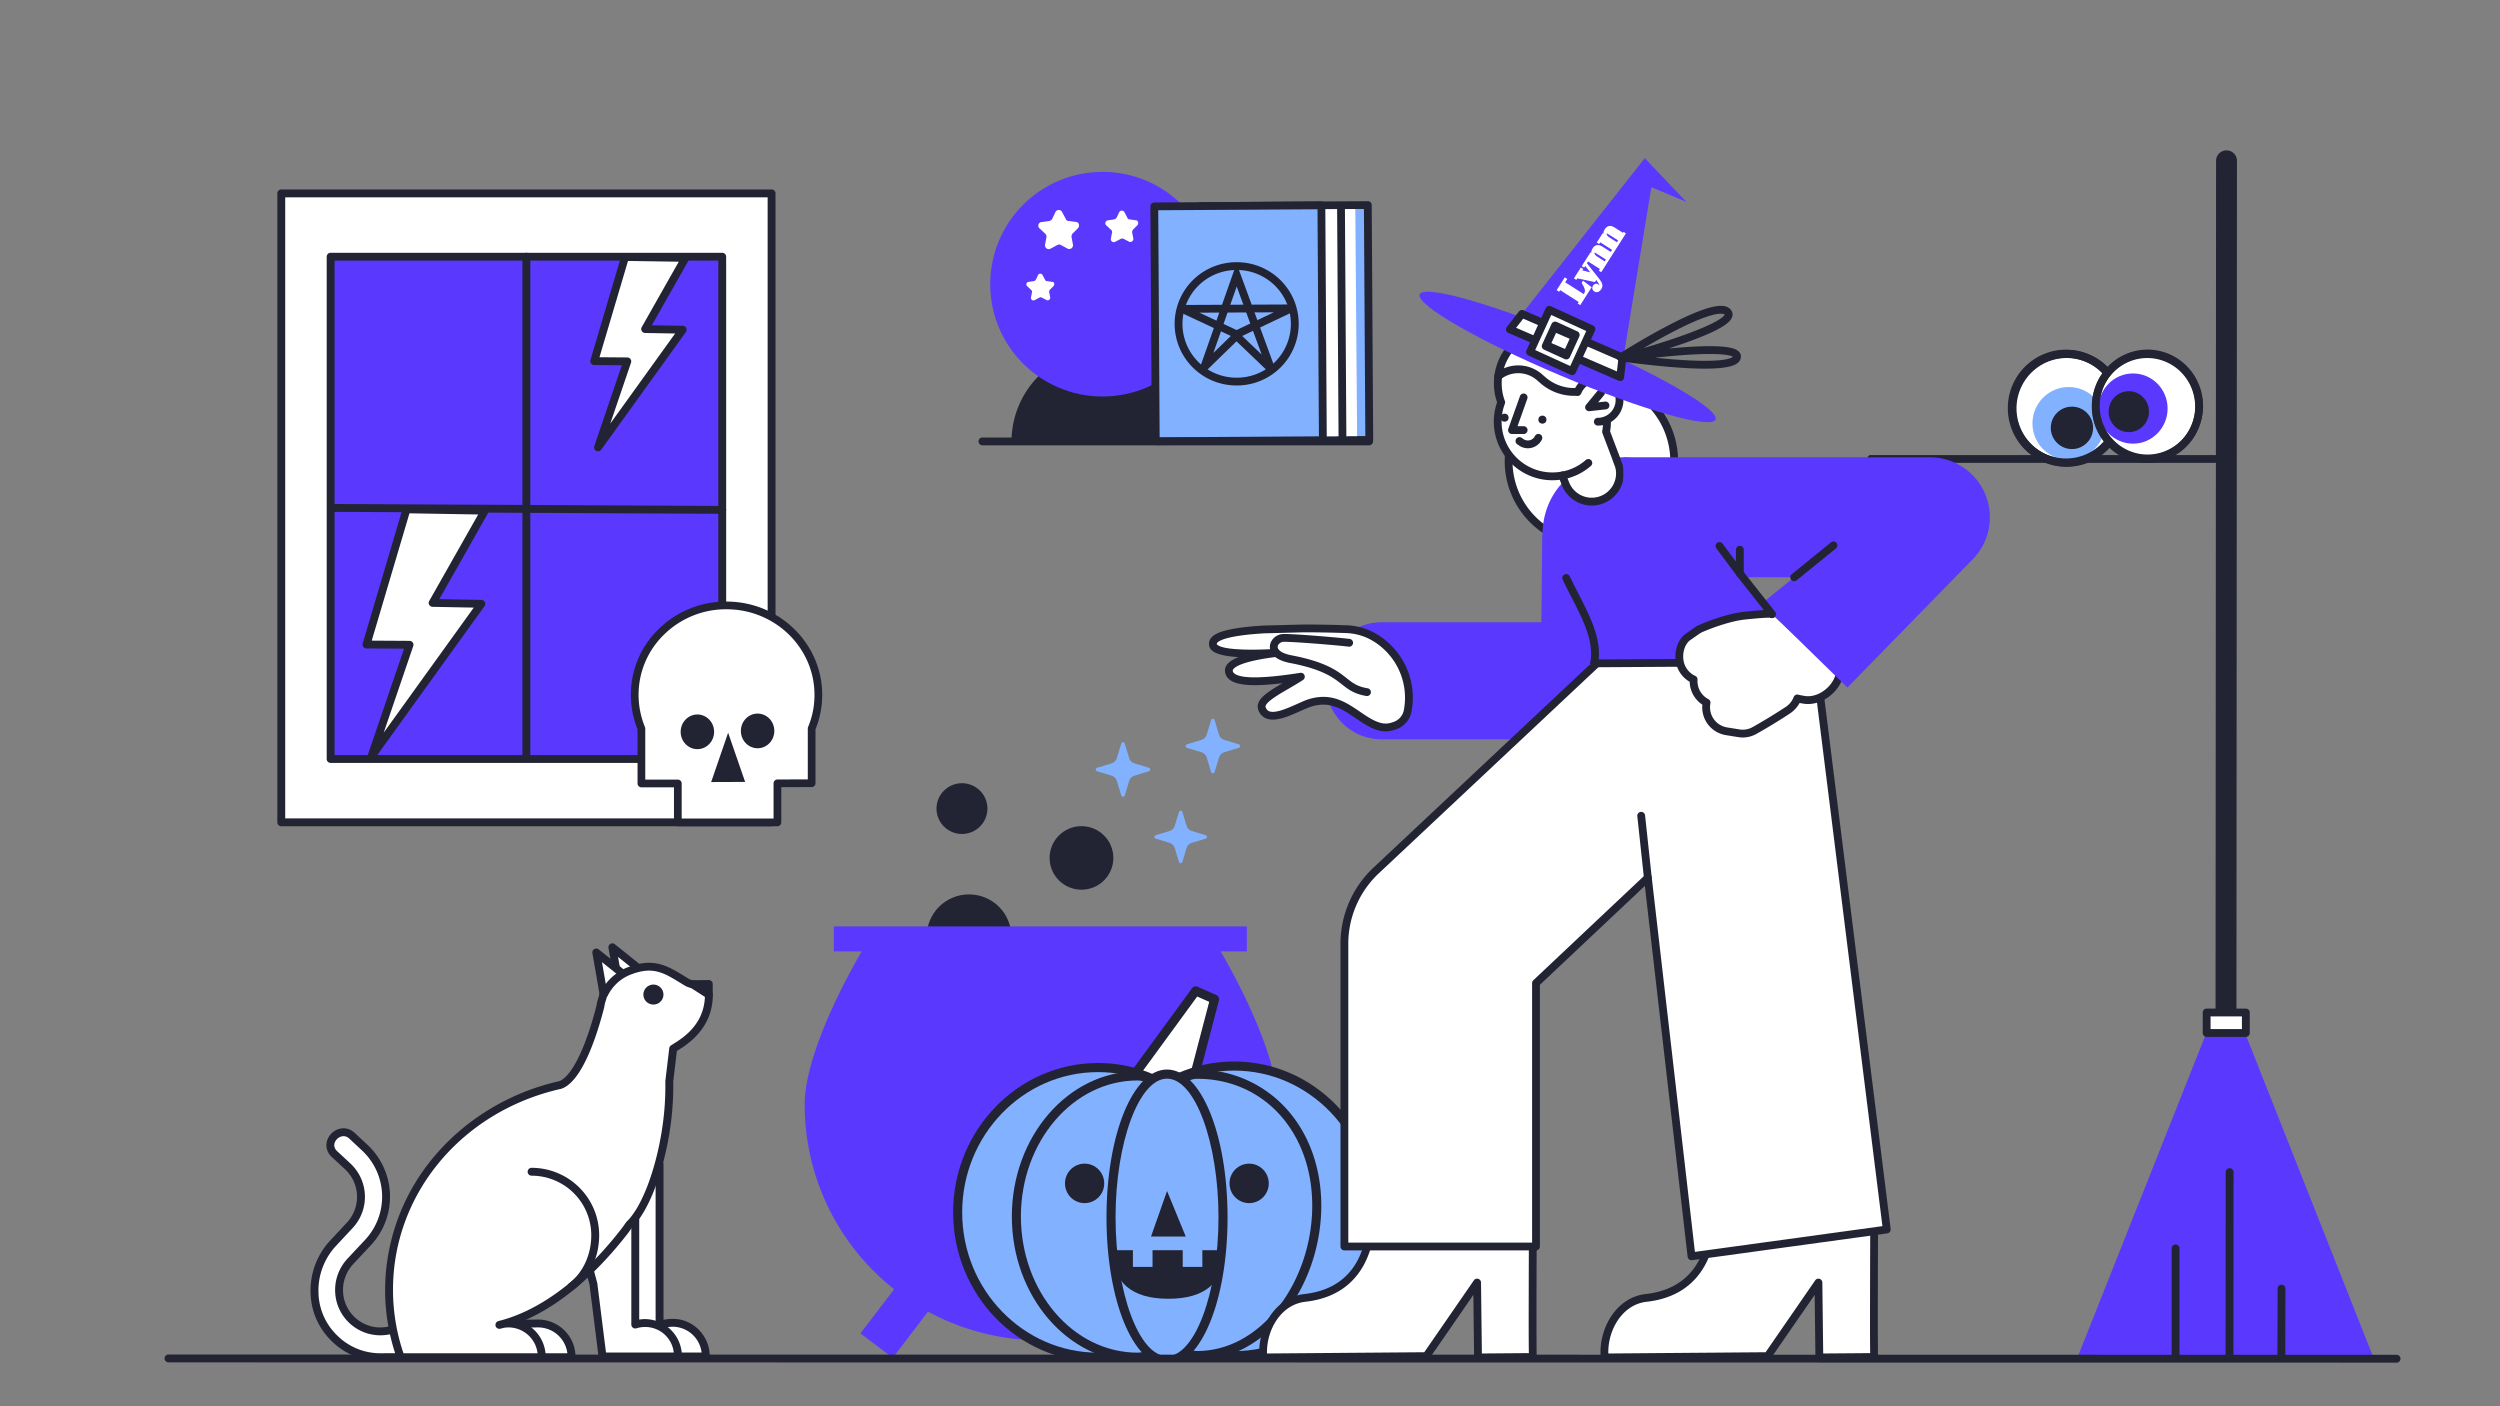 <?xml version="1.0" encoding="iso-8859-1" ?>
              <svg
                version="1.1"
                xmlns="http://www.w3.org/2000/svg"
                xmlns:xlink="http://www.w3.org/1999/xlink"
                viewBox="0 0 1156 650.25"
                width="1156"
                height="650.25"
              >
                <rect x="0" y="0" width="1156" height="650.25" fill="#808080" stroke="none"/>
                <g transform="translate(506.653 343.187) scale(0.375 0.375)" ><defs>
    <clipPath id="clipPath_DelJT0wBu1ehUSjdpnTdN">
    <rect x="0" y="0" width="67.356" height="67.38" />
    </clipPath></defs>  <g>  <path d="M35.808,1.595l5.44,18c0.95,3.128,3.4,5.575,6.53,6.52l18,5.45c1.174,0.355,1.837,1.594,1.483,2.767   c-0.215,0.711-0.771,1.268-1.483,1.483l-18,5.45c-3.13,0.945-5.58,3.392-6.53,6.52l-5.44,18c-0.346,1.176-1.579,1.85-2.756,1.504   c-0.725-0.213-1.291-0.78-1.504-1.504l-5.45-18c-0.943-3.129-3.391-5.577-6.52-6.52l-18-5.45c-1.174-0.355-1.837-1.594-1.483-2.767   c0.215-0.711,0.771-1.268,1.483-1.483l18-5.45c3.129-0.943,5.577-3.391,6.52-6.52l5.45-18c0.346-1.176,1.579-1.85,2.756-1.504   C35.028,0.303,35.595,0.87,35.808,1.595z" fill="#82B1FF"/> </g> </g><g transform="translate(548.197 332.35) scale(0.375 0.375)" ><defs>
    <clipPath id="clipPath_j6GwhMJ5mKlcHk_OZFVT2">
    <rect x="0" y="0" width="67.356" height="67.38" />
    </clipPath></defs>  <g>  <path d="M35.808,1.595l5.44,18c0.95,3.128,3.4,5.575,6.53,6.52l18,5.45c1.174,0.355,1.837,1.594,1.483,2.767   c-0.215,0.711-0.771,1.268-1.483,1.483l-18,5.45c-3.13,0.945-5.58,3.392-6.53,6.52l-5.44,18c-0.346,1.176-1.579,1.85-2.756,1.504   c-0.725-0.213-1.291-0.78-1.504-1.504l-5.45-18c-0.943-3.129-3.391-5.577-6.52-6.52l-18-5.45c-1.174-0.355-1.837-1.594-1.483-2.767   c0.215-0.711,0.771-1.268,1.483-1.483l18-5.45c3.129-0.943,5.577-3.391,6.52-6.52l5.45-18c0.346-1.176,1.579-1.85,2.756-1.504   C35.028,0.303,35.595,0.87,35.808,1.595z" fill="#82B1FF"/> </g> </g><g transform="translate(533.747 374.797) scale(0.362 0.362)" ><defs>
    <clipPath id="clipPath_D6kFL_7aQlMHEk7xkkmxH">
    <rect x="0" y="0" width="67.356" height="67.38" />
    </clipPath></defs>  <g>  <path d="M35.808,1.595l5.44,18c0.95,3.128,3.4,5.575,6.53,6.52l18,5.45c1.174,0.355,1.837,1.594,1.483,2.767   c-0.215,0.711-0.771,1.268-1.483,1.483l-18,5.45c-3.13,0.945-5.58,3.392-6.53,6.52l-5.44,18c-0.346,1.176-1.579,1.85-2.756,1.504   c-0.725-0.213-1.291-0.78-1.504-1.504l-5.45-18c-0.943-3.129-3.391-5.577-6.52-6.52l-18-5.45c-1.174-0.355-1.837-1.594-1.483-2.767   c0.215-0.711,0.771-1.268,1.483-1.483l18-5.45c3.129-0.943,5.577-3.391,6.52-6.52l5.45-18c0.346-1.176,1.579-1.85,2.756-1.504   C35.028,0.303,35.595,0.87,35.808,1.595z" fill="#82B1FF"/> </g> </g><g transform="translate(143.597 436.209) scale(0.609 0.607)" ><defs>
    <clipPath id="clipPath_23khUtSv1t85IeUE1ock0">
    <rect x="0" y="0" width="305.449" height="318.271" />
    </clipPath></defs>      <g>     <g>       <polygon points="253.685 22.757 229.168 3 238.867 58.769 253.685 22.757" fill="#fff"/>       <path d="M238.868,61.769a3,3,0,0,1-2.957-2.487l-9.7-55.768A3,3,0,0,1,231.05.664l24.517,19.757a3,3,0,0,1,.892,3.477L241.641,59.91A3,3,0,0,1,238.868,61.769Zm-5.379-51.434,6.554,37.69,10.015-24.338Z" fill="#222433"/>     </g>     <g>       <path d="M222.253,195.273c-17.333,34.4-50.291,82.71-87.56,95.552,2.245-.718,35.742-1.257,38.257-1.257a25.471,25.471,0,0,1,25.235,25.684H90.419a151.229,151.229,0,0,1-8.8-51.1Z" fill="#fff"/>       <path d="M198.185,318.252H90.419a3,3,0,0,1-2.825-1.99,154.329,154.329,0,0,1-8.976-52.109,3,3,0,0,1,1.681-2.694l140.634-68.881a3,3,0,0,1,4,4.044c-16.939,33.614-44.529,72.55-75.034,90.4,10.737-.31,22.85-.457,23.052-.457a28.5,28.5,0,0,1,28.235,28.684A3,3,0,0,1,198.185,318.252Zm-105.637-6H194.991a22.424,22.424,0,0,0-22.041-19.684c-3.3,0-34.386.559-37.45,1.147a3,3,0,0,1-1.785-5.726c31.891-10.989,62.251-50.227,81.639-86L84.629,266.019A148.31,148.31,0,0,0,92.548,312.252Zm43.059-18.569-.074.022Z" fill="#222433"/>     </g>     <g>       <path d="M265,168.241V290.2c5.029-.718,7.544-1.167,10.058-1.167,13.83,0,25.056,11.5,25.056,25.684H250a25.21,25.21,0,0,1,1.077-7.364h-8.262L235.9,251.58l-16.614-62.055Z" fill="#fff"/>       <path d="M300.114,317.714H250a3,3,0,0,1-3-3,28.962,28.962,0,0,1,.327-4.364h-4.421a3.09,3.09,0,0,1-3.067-2.631l-6.889-55.564L216.392,190.3a3,3,0,0,1,1.631-3.5l45.711-21.284a3,3,0,0,1,4.266,2.72V286.729a48.392,48.392,0,0,1,7.058-.7c15.47,0,28.056,12.868,28.056,28.685A3,3,0,0,1,300.114,317.714Zm-46.916-6h43.724a22.31,22.31,0,0,0-21.864-19.685,51.833,51.833,0,0,0-7.123.773l-2.511.364A3,3,0,0,1,262,290.2V172.947l-39.161,18.234L238.8,250.805a2.884,2.884,0,0,1,.079.406l6.589,53.139h5.611a3,3,0,0,1,2.867,3.881A21.426,21.426,0,0,0,253.2,311.714Z" fill="#222433"/>     </g>     <g>       <path d="M246.554,197.811v92.577a24.916,24.916,0,0,1,32.419,24.325h-57.3l-6.915-55.332-16.614-61.57Z" fill="#fff"/>       <path d="M278.973,317.714H221.768a3.091,3.091,0,0,1-3.067-2.628l-6.889-55.125-16.56-61.368a3,3,0,0,1,2.9-3.781h48.405a3,3,0,0,1,3,3V286.6a26.35,26.35,0,0,1,4.363-.372,28.3,28.3,0,0,1,28.056,28.484A3,3,0,0,1,278.973,317.714Zm-54.647-6h51.452a21.852,21.852,0,0,0-28.348-18.456,3,3,0,0,1-3.876-2.869V200.812H202.066L217.659,258.6a3.114,3.114,0,0,1,.081.409Z" fill="#222433"/>     </g>     <g>       <path d="M71.74,315.252c-4.76.09-11.765-.18-16.614,0h-1.8A49.23,49.23,0,0,1,19.2,301.871l-.09-.09-.09-.09A49.742,49.742,0,0,1,3.039,266.4,52.868,52.868,0,0,1,16.958,228.59L29.8,214.76a31.782,31.782,0,0,0-1.617-44.9l-9.34-8.712c-.359-.269-.628-.628-.988-.9-8.711-8.89,4.581-22.092,13.651-13.65l9.7,9.07a51.221,51.221,0,0,1,2.514,72.113L30.16,242.33h0a32.128,32.128,0,0,0-8.442,23.708A31.185,31.185,0,0,0,32.854,288.22a30.845,30.845,0,0,0,20.116,7.365A32.924,32.924,0,0,0,74.7,287.322Z" fill="#fff"/>       <path d="M69.45,318.271c-1.548,0-3.221-.02-4.956-.041-3.251-.039-6.614-.08-9.258.02l-.111,0h-1.8a52.2,52.2,0,0,1-36.193-14.206l-.19-.189A52.6,52.6,0,0,1,.04,266.5a55.92,55.92,0,0,1,14.72-39.947L27.6,212.719a28.806,28.806,0,0,0-1.462-40.665l-9.248-8.625a7.944,7.944,0,0,1-.665-.612c-.061-.06-.12-.125-.186-.18a2.824,2.824,0,0,1-.329-.289c-5.569-5.685-4.195-13.06.041-17.406,4.343-4.457,11.851-6.073,17.8-.541l9.7,9.076a54.244,54.244,0,0,1,2.666,76.342L32.354,244.376a29.006,29.006,0,0,0-7.642,21.475A28.394,28.394,0,0,0,52.97,292.585a29.9,29.9,0,0,0,19.75-7.514,3,3,0,0,1,4.966,2.568l-2.963,27.929a3,3,0,0,1-2.927,2.683C71.055,318.266,70.27,318.271,69.45,318.271Zm2.29-3.019h0ZM59.3,312.188c1.712,0,3.506.022,5.268.042,1.563.019,3.074.038,4.474.041l1.973-18.6a35.726,35.726,0,0,1-18.042,4.91,34.394,34.394,0,0,1-34.246-32.361,35.035,35.035,0,0,1,9.238-25.937l13.564-14.552a48.23,48.23,0,0,0-2.368-67.875l-9.7-9.071c-3.754-3.5-7.68-1.431-9.406.341-2.02,2.072-3.255,5.63-.169,8.9.243.2.438.4.591.551.061.061.119.125.186.181.085.064.153.122.232.194l9.339,8.711A34.81,34.81,0,0,1,32,216.8L19.157,230.631A49.887,49.887,0,0,0,6.036,266.283a46.66,46.66,0,0,0,15.016,33.2l.093.09.18.18a46.194,46.194,0,0,0,32,12.5h1.741C56.367,312.205,57.8,312.188,59.3,312.188Z" fill="#222433"/>     </g>     <g>       <polygon points="241.471 26.708 216.954 6.951 226.653 62.72 241.471 26.708" fill="#fff"/>       <path d="M226.655,65.721a3,3,0,0,1-2.957-2.487L214,7.465a3,3,0,0,1,4.838-2.85l24.516,19.757a3,3,0,0,1,.893,3.478L229.428,63.862A3,3,0,0,1,226.655,65.721Zm-5.38-51.435,6.555,37.691,10.014-24.338Z" fill="#222433"/>     </g>     <g>       <path d="M189.564,107.892h0c14.728-5.119,25.864-41.759,30.444-59.63a33.675,33.675,0,0,1,1.706-6.736c.449-1.976.718-3.053.718-3.053.18.09.27.18.449.269a35.442,35.442,0,0,1,19.4-17.871c19.219-7.364,28.558-.359,43.376,8.711a12.358,12.358,0,0,0,4.311,1.527c6.556,1.078,8.262,2.066,12.483,7.993,0,26.582-21.823,37.538-27.121,41.13h0L272.364,105.2a213.543,213.543,0,0,1-2.694,37.9l-.27,1.886c-.089.269-.089.629-.179.9-5.388,31.7-16.255,57.834-27.121,68.252-1.347,1.886-2.6,3.772-3.952,5.478C215.517,248.8,182.2,280.857,143.4,290.646a23.433,23.433,0,0,1,7.095-1.078c13.83,0,25.055,11.5,25.055,25.684H68.417a153.476,153.476,0,0,1-8.8-51.1C59.436,188.268,114.936,124.686,189.564,107.892Z" fill="#fff"/>       <path d="M175.554,318.252H68.417a3,3,0,0,1-2.83-2,156.548,156.548,0,0,1-8.971-52.095A158.354,158.354,0,0,1,94.244,161.929c23.906-28.34,57.454-48.55,94.483-56.923,9.419-3.457,20-24.857,28.339-57.349a36.556,36.556,0,0,1,1.766-6.989c.433-1.894.69-2.923.69-2.923a3,3,0,0,1,1.448-1.891A38.773,38.773,0,0,1,241.2,18.071c19.445-7.453,30.017-.925,43.4,7.338q1.284.794,2.621,1.614a9.336,9.336,0,0,0,3.265,1.132c7.389,1.215,9.818,2.765,14.406,9.206a3.007,3.007,0,0,1,.556,1.741c0,25.79-19.375,37.918-26.669,42.483l-.639.4-2.773,23.355a218.107,218.107,0,0,1-2.735,38.222l-.263,1.843a3.073,3.073,0,0,1-.079.379l-.011.069a5.716,5.716,0,0,1-.129.686c-5.291,31-16.167,58.236-27.768,69.557-.335.471-.666.944-.993,1.412-.926,1.321-1.882,2.686-2.887,3.96-18.253,23.541-46.165,52.694-80.462,66.807a28.7,28.7,0,0,1,18.513,26.976A3,3,0,0,1,175.554,318.252Zm-105-6H172.362A22.308,22.308,0,0,0,150.5,292.568a21.211,21.211,0,0,0-4.24.428c-.706.193-1.41.379-2.121.559a3,3,0,0,1-1.648-5.767q1.178-.377,2.4-.638c38.92-10.732,70.831-43.511,90.888-69.378.914-1.159,1.78-2.395,2.7-3.7.389-.556.782-1.118,1.183-1.678a3.071,3.071,0,0,1,.365-.423c10.83-10.382,21.129-36.52,26.24-66.589.017-.1.04-.2.067-.3l.011-.069a6.15,6.15,0,0,1,.116-.636l.243-1.7a212.008,212.008,0,0,0,2.665-37.4,3.167,3.167,0,0,1,.02-.425l2.964-24.966a3,3,0,0,1,1.3-2.13c.514-.348,1.175-.763,1.952-1.249,7.036-4.4,23.377-14.636,23.842-36.445-3.369-4.62-4.6-5.1-9.959-5.986a15.422,15.422,0,0,1-5.368-1.915c-.921-.564-1.8-1.107-2.663-1.639-13.362-8.25-21.426-13.231-38.095-6.842A32.561,32.561,0,0,0,225.6,40.011a3,3,0,0,1-.672.925c-.085.364-.181.784-.289,1.255a3.1,3.1,0,0,1-.116.389,30.539,30.539,0,0,0-1.55,6.138c-.015.1-.035.193-.059.289-5.3,20.692-16.56,56.225-32.365,61.72a2.873,2.873,0,0,1-.326.092c-75.307,16.946-127.781,80-127.607,153.327A150.4,150.4,0,0,0,70.557,312.252Zm201.692-166.33,0,.008Zm.01-.03-.01.03Zm-5.885-.96-.012.039Zm-76.81-37.039h0Z" fill="#222433"/>     </g>     <path d="M198.1,264.369a3,3,0,0,1-1.826-5.382c10.567-8.09,16.875-21.8,16.875-36.683a45.366,45.366,0,0,0-45.315-45.316,3,3,0,1,1,0-6A51.374,51.374,0,0,1,219.146,222.3c0,16.735-7.188,32.23-19.227,41.447A2.986,2.986,0,0,1,198.1,264.369Z" fill="#222433"/>     <g>       <polygon points="302.359 39.101 289.876 31.109 302.359 30.929 302.359 39.101" fill="#222433"/>       <path d="M302.359,42.1a3,3,0,0,1-1.618-.474l-12.483-7.993a3,3,0,0,1,1.575-5.527l12.483-.178a3.154,3.154,0,0,1,2.149.863,3,3,0,0,1,.894,2.137V39.1a3,3,0,0,1-3,3Z" fill="#222433"/>     </g>     <circle cx="260.33" cy="39.012" r="7.633" fill="#222433"/>   </g> </g><g transform="translate(863.387 210.428) scale(0.528 0.602)" ><defs>
    <clipPath id="clipPath_bq3uZS3x4QSFkK2LfTkrs">
    <rect x="0" y="0" width="307.6" height="6" />
    </clipPath></defs>      <g id="Pathbq3uZS3x4QSFkK2LfTkrs">     <path d="M304.6,6H3A3,3,0,0,1,3,0H304.6a3,3,0,0,1,0,6Z" fill="#222433"/>   </g> </g><g transform="translate(457.884 79.475) scale(0.619 0.619)" ><defs>
    <clipPath id="clipPath_YNYgDgsKrkQxJV1sQGmLw">
    <rect x="0" y="0" width="167.8" height="201.5" />
    </clipPath></defs>      <g id="GroupYNYgDgsKrkQxJV1sQGmLw">     <g id="PathYNYgDgsKrkQxJV1sQGmLw">       <path d="M154.5,201.5a69.3,69.3,0,1,0-138.6,0Z" fill="#222433"/>     </g>     <g id="OvalYNYgDgsKrkQxJV1sQGmLw">       <circle cx="83.9" cy="83.9" r="83.9" fill="#5a38fd"/>     </g>     <g id="Path-2YNYgDgsKrkQxJV1sQGmLw" data-name="Path">       <path d="M65.6,42l-4.1,4.1a3.75,3.75,0,0,0-.8,2.5l1.1,5.8a2.815,2.815,0,0,1-3.9,3l-5.2-2.8a2.484,2.484,0,0,0-2.5,0L45,57.4a2.815,2.815,0,0,1-4.1-2.8L42,48.8a2.945,2.945,0,0,0-.8-2.5l-4.4-4.1a2.712,2.712,0,0,1,1.4-4.7l5.8-.8a3.521,3.521,0,0,0,2.2-1.4L48.7,30a2.8,2.8,0,0,1,5,0l2.8,5.3a2.251,2.251,0,0,0,2.2,1.4l5.8.8C66.2,37.6,67,40.4,65.6,42Z" fill="#fff"/>     </g>     <g id="Path-3YNYgDgsKrkQxJV1sQGmLw" data-name="Path">       <path d="M110,39.8l-3.3,3.3a3.221,3.221,0,0,0-.7,2l.9,4.7a2.263,2.263,0,0,1-3.1,2.4L99.6,50a2.335,2.335,0,0,0-2,0l-4.2,2.2A2.207,2.207,0,0,1,90.1,50l.9-4.7a2.112,2.112,0,0,0-.7-2L86.7,40a2.2,2.2,0,0,1,1.1-3.8l4.7-.7c.7,0,1.3-.7,1.8-1.1l2-4.2a2.206,2.206,0,0,1,4,0l2.2,4.2a1.714,1.714,0,0,0,1.8,1.1l4.7.7C110.4,36.3,111.1,38.5,110,39.8Z" fill="#fff"/>     </g>     <g id="Path-4YNYgDgsKrkQxJV1sQGmLw" data-name="Path">       <path d="M47.4,85.2,44.6,88a2.523,2.523,0,0,0-.6,1.7l.8,4a1.972,1.972,0,0,1-2.7,2.1l-3.6-1.9a1.718,1.718,0,0,0-1.7,0l-3.6,1.9a1.9,1.9,0,0,1-2.8-1.9l.8-4a1.832,1.832,0,0,0-.6-1.7l-3-2.8a1.855,1.855,0,0,1,.9-3.2l4-.6c.6,0,1.1-.6,1.5-.9l1.7-3.6a1.9,1.9,0,0,1,3.4,0L41,80.7a1.464,1.464,0,0,0,1.5.9l4,.6C47.8,82.1,48.3,84,47.4,85.2Z" fill="#fff"/>     </g>   </g> </g><g transform="translate(531.941 93.022) scale(0.602 0.6)" ><defs>
    <clipPath id="clipPath_ElOKdPLs1tn5TZw_lgt1I">
    <rect x="0" y="0" width="171.124" height="188.017" />
    </clipPath></defs>      <g id="Group-6ElOKdPLs1tn5TZw_lgt1I">     <g id="Group-4ElOKdPLs1tn5TZw_lgt1I">       <g id="Rectangle-Copy-4ElOKdPLs1tn5TZw_lgt1I">         <rect x="39.214" y="3.398" width="128.348" height="181" transform="translate(-0.583 0.645) rotate(-0.357)" fill="#82b1ff"/>         <path d="M39.778,187.8a3,3,0,0,1-3-2.982l-1.126-181A3,3,0,0,1,38.633.8L166.978,0H167a3,3,0,0,1,3,2.981l1.127,181A3,3,0,0,1,168.142,187L39.8,187.8ZM41.67,6.78l1.09,175,122.345-.762-1.09-175Z" fill="#222433"/>       </g>       <g id="Rectangle-Copy-3ElOKdPLs1tn5TZw_lgt1I">         <polygon points="25.962 6.856 157.405 6.065 158.774 181.058 27.309 181.886 25.962 6.856" fill="#fff"/>       </g>       <g id="RectangleElOKdPLs1tn5TZw_lgt1I">         <rect x="3.562" y="3.62" width="128.348" height="181" transform="translate(-0.585 0.423) rotate(-0.357)" fill="#82b1ff"/>         <path d="M4.127,188.017a3,3,0,0,1-3-2.981L0,4.04A3,3,0,0,1,2.982,1.021l128.345-.8h.018a3,3,0,0,1,3,2.981l1.127,181a3,3,0,0,1-2.982,3.019l-128.345.8ZM6.019,7,7.108,182l122.345-.762-1.089-175Z" fill="#222433"/>       </g>     </g>     <g id="OvalElOKdPLs1tn5TZw_lgt1I">       <path d="M66.266,142.039a47.5,47.5,0,0,1-.286-95h.3a47.5,47.5,0,0,1,.287,95Zm.017-89h-.266a41.5,41.5,0,0,0,.251,83h.266a41.5,41.5,0,0,0-.251-83Z" fill="#222433"/>     </g>     <g id="Group-5ElOKdPLs1tn5TZw_lgt1I">       <g id="TriangleElOKdPLs1tn5TZw_lgt1I">         <path d="M66.18,105.957,23.033,85.709l1.261-5.716,83.868-.395,1.306,5.708ZM37.629,85.931,66.158,99.318l28.63-13.657Z" fill="#222433"/>       </g>       <g id="Triangle-CopyElOKdPLs1tn5TZw_lgt1I">         <path d="M90.672,131.511l-24.523-23.5L43.412,130.175l-4.924-3.141,27.693-79.05,29.384,80.33ZM66.113,99.67l19.376,18.565L66.3,65.783,48.374,116.96Z" fill="#222433"/>       </g>     </g>     <g id="Path-5-CopyElOKdPLs1tn5TZw_lgt1I">       <path d="M147.525,185.118a3,3,0,0,1-3-2.981l-1.1-176a3,3,0,0,1,2.981-3.018h.019a3,3,0,0,1,3,2.981l1.1,176a3,3,0,0,1-2.982,3.019Z" fill="#222433"/>     </g>   </g> </g><g transform="translate(372.087 362.153) scale(0.604 0.602)" ><defs>
    <clipPath id="clipPath_8hO4OFCfsgprcxtN0cRQ7">
    <rect x="0" y="0" width="362.1" height="441.4" />
    </clipPath></defs>      <g id="Group8hO4OFCfsgprcxtN0cRQ7">     <g id="Oval8hO4OFCfsgprcxtN0cRQ7">       <circle cx="125.8" cy="117.8" r="32.4" fill="#222433"/>     </g>     <g id="Oval-28hO4OFCfsgprcxtN0cRQ7" data-name="Oval">       <circle cx="211.9" cy="57.4" r="24.4" fill="#222433"/>     </g>     <g id="Oval-38hO4OFCfsgprcxtN0cRQ7" data-name="Oval">       <circle cx="120.4" cy="19.5" r="19.5" fill="#222433"/>     </g>     <g id="Path8hO4OFCfsgprcxtN0cRQ7">       <path d="M362.1,246.9c0-42.6-39-109.8-43.7-117.7h20.1V110H22.3v19.2H43.7C39.9,135.6,0,203.9,0,246.9A180.918,180.918,0,0,0,68.5,388.7L42.7,422.6l24.7,18.8,27-35.5a181.28,181.28,0,0,0,173.3-.1l27.1,35.5,24.7-18.8-25.9-33.9A180.266,180.266,0,0,0,362.1,246.9Z" fill="#5a38fd"/>     </g>   </g> </g><g transform="translate(440.725 456.078) scale(0.698 0.702)" ><g clip-path="url(#cropPath_Nj6U_c9EJ7Nqtxwl9jL_I_0)"><defs>
    <clipPath id="clipPath_Nj6U_c9EJ7Nqtxwl9jL_I">
    <rect x="0" y="0" width="282.1" height="249.6" />
    </clipPath><clipPath id="cropPath_Nj6U_c9EJ7Nqtxwl9jL_I_0"><rect x="0" y="0" width="280.806" height="244.454" /></clipPath></defs>      <g id="Group-2Nj6U_c9EJ7Nqtxwl9jL_I">     <g id="GroupNj6U_c9EJ7Nqtxwl9jL_I">       <g id="PathNj6U_c9EJ7Nqtxwl9jL_I">         <polygon points="149.5 98.4 103 81.5 160.7 3 173.2 8.5 149.5 98.4" fill="#fff"/>         <path d="M149.5,101.4a2.992,2.992,0,0,1-1.025-.18l-46.5-16.9a3,3,0,0,1-1.392-4.595l57.7-78.5a3,3,0,0,1,3.626-.97l12.5,5.5A3,3,0,0,1,176.1,9.265l-23.7,89.9a3,3,0,0,1-2.9,2.235ZM107.79,80.049l39.647,14.409,22.209-84.244-7.953-3.5Z" fill="#222433"/>       </g>       <g id="OvalNj6U_c9EJ7Nqtxwl9jL_I">         <ellipse cx="96" cy="148.9" rx="93" ry="95.4" fill="#82b1ff"/>         <path d="M96,247.3c-52.934,0-96-44.142-96-98.4S43.066,50.5,96,50.5s96,44.143,96,98.4S148.935,247.3,96,247.3ZM96,56.5c-49.626,0-90,41.45-90,92.4s40.374,92.4,90,92.4,90-41.45,90-92.4S145.626,56.5,96,56.5Z" fill="#222433"/>       </g>       <g id="Oval-2Nj6U_c9EJ7Nqtxwl9jL_I" data-name="Oval">         <ellipse cx="186.1" cy="147.9" rx="93" ry="95.4" fill="#82b1ff"/>         <path d="M186.1,246.3c-52.935,0-96-44.142-96-98.4s43.065-98.4,96-98.4,96,44.143,96,98.4S239.034,246.3,186.1,246.3Zm0-190.8c-49.626,0-90,41.45-90,92.4s40.374,92.4,90,92.4,90-41.45,90-92.4S235.726,55.5,186.1,55.5Z" fill="#222433"/>       </g>       <g id="Path-2Nj6U_c9EJ7Nqtxwl9jL_I" data-name="Path">         <path d="M240.9,144.5c0,51.2-34.8,98.7-79.2,98.7s-44.4-185.3,0-185.3S240.9,93.3,240.9,144.5Z" fill="#82b1ff"/>         <path d="M161.7,246.2c-25.076,0-36.3-48.04-36.3-95.65,0-24.573,3.007-47.519,8.467-64.61C140.355,65.634,149.979,54.9,161.7,54.9a79.041,79.041,0,0,1,58.442,25.052c15.321,16.4,23.758,39.32,23.758,64.548,0,25.516-8.6,51.173-23.584,70.4C204.574,235.082,183.757,246.2,161.7,246.2Zm0-185.3c-19.681,0-30.3,46.19-30.3,89.65s10.619,89.65,30.3,89.65c20.168,0,39.305-10.3,53.884-28.995C229.766,193.018,237.9,168.7,237.9,144.5,237.9,96.06,205.853,60.9,161.7,60.9Z" fill="#222433"/>       </g>       <g id="Path-3Nj6U_c9EJ7Nqtxwl9jL_I" data-name="Path">         <path d="M41.9,151.6c0,51.2,35.9,92.7,80.3,92.7S166.6,59,122.2,59,41.9,100.4,41.9,151.6Z" fill="#82b1ff"/>         <path d="M122.2,247.3c-45.932,0-83.3-42.931-83.3-95.7C38.9,98.886,76.268,56,122.2,56c25.076,0,36.3,48.04,36.3,95.649S147.276,247.3,122.2,247.3Zm0-185.3c-42.623,0-77.3,40.194-77.3,89.6,0,49.461,34.677,89.7,77.3,89.7,11.186,0,18.2-14.611,22.117-26.866,5.277-16.517,8.183-38.814,8.183-62.785C152.5,108.189,141.881,62,122.2,62Z" fill="#222433"/>       </g>       <g id="Oval-3Nj6U_c9EJ7Nqtxwl9jL_I" data-name="Oval">         <ellipse cx="141.7" cy="152.2" rx="37.1" ry="94.4" fill="#82b1ff"/>         <path d="M141.7,249.6c-22.486,0-40.1-42.784-40.1-97.4s17.614-97.4,40.1-97.4,40.1,42.783,40.1,97.4S164.186,249.6,141.7,249.6Zm0-188.8c-18.484,0-34.1,41.856-34.1,91.4s15.616,91.4,34.1,91.4,34.1-41.856,34.1-91.4S160.184,60.8,141.7,60.8Z" fill="#222433"/>       </g>     </g>     <g id="Oval-4Nj6U_c9EJ7Nqtxwl9jL_I" data-name="Oval">       <circle cx="87.1" cy="129.8" r="13" fill="#222433"/>     </g>     <g id="Oval-CopyNj6U_c9EJ7Nqtxwl9jL_I">       <circle cx="196.1" cy="129.8" r="13" fill="#222433"/>     </g>     <g id="Oval-5Nj6U_c9EJ7Nqtxwl9jL_I" data-name="Oval">       <path d="M142.6,205.8q36.5,0,37.5-32h-75Q106.1,205.8,142.6,205.8Z" fill="#222433"/>     </g>     <g id="Path-2-2Nj6U_c9EJ7Nqtxwl9jL_I" data-name="Path-2">       <polygon points="131.1 164.8 141.715 134.8 154.1 164.8 131.1 164.8" fill="#222433"/>     </g>     <g id="RectangleNj6U_c9EJ7Nqtxwl9jL_I">       <rect x="119.1" y="172.8" width="13" height="12" fill="#82b1ff"/>     </g>     <g id="Rectangle-CopyNj6U_c9EJ7Nqtxwl9jL_I">       <rect x="152.1" y="172.8" width="13" height="12" fill="#82b1ff"/>     </g>   </g> </g></g><g transform="translate(128.244 87.603) scale(0.607 0.605)" ><defs>
    <clipPath id="clipPath_NCiiP0swfbHKGSGttbk4I">
    <rect x="0" y="0" width="379.5" height="486.7" />
    </clipPath></defs>      <g>     <g id="RectangleNCiiP0swfbHKGSGttbk4I">       <rect x="40.6" y="52.8" width="298.3" height="383.9" fill="#5a38fd"/>     </g>     <g id="PathNCiiP0swfbHKGSGttbk4I">       <polygon points="264.9 51.6 241.4 131.2 266.6 131.4 244.3 197.1 308.8 107.2 280.2 106.7 310.9 52.3 264.9 51.6" fill="#fff"/>       <path d="M244.3,200.1a3,3,0,0,1-2.84-3.964l20.966-61.769-21.049-.167a3,3,0,0,1-2.854-3.85l23.5-79.6A3,3,0,0,1,264.9,48.6h.047l46,.7a3,3,0,0,1,2.567,4.475l-28.225,50.013,23.564.412a3,3,0,0,1,2.386,4.749l-64.5,89.9A3,3,0,0,1,244.3,200.1Zm1.1-71.869,21.22.169a3,3,0,0,1,2.817,3.964l-15.813,46.589,49.4-68.854-22.88-.4a3,3,0,0,1-2.561-4.475l28.219-50-38.674-.589Z" fill="#222433"/>     </g>     <g id="Path-2NCiiP0swfbHKGSGttbk4I" data-name="Path">       <polygon points="98.4 244.5 67.9 347.8 100.7 348 71.7 433.3 155.4 316.7 118.3 316 158.1 245.5 98.4 244.5" fill="#fff"/>       <path d="M71.7,436.3a3,3,0,0,1-2.838-3.966l27.66-81.359L67.882,350.8a3,3,0,0,1-2.86-3.849l30.5-103.3A3,3,0,0,1,98.45,241.5l59.7,1a3,3,0,0,1,2.562,4.475L123.385,313.1l32.071.605a3,3,0,0,1,2.381,4.748l-83.7,116.6A3,3,0,0,1,71.7,436.3Zm.209-91.475,28.811.175a3,3,0,0,1,2.822,3.966l-22.5,66.175,68.589-95.55L118.244,319a3,3,0,0,1-2.556-4.473l37.321-66.111-52.378-.877Z" fill="#222433"/>     </g>     <g id="ShapeNCiiP0swfbHKGSGttbk4I">       <path d="M3,3V483.7H376.5V3ZM338.9,435.3H40.6V51.4H338.9Z" fill="#fff"/>       <path d="M376.5,486.7H3a3,3,0,0,1-3-3V3A3,3,0,0,1,3,0H376.5a3,3,0,0,1,3,3V483.7A3,3,0,0,1,376.5,486.7ZM6,480.7H373.5V6H6Zm332.9-42.4H40.6a3,3,0,0,1-3-3V51.4a3,3,0,0,1,3-3H338.9a3,3,0,0,1,3,3V435.3A3,3,0,0,1,338.9,438.3Zm-295.3-6H335.9V54.4H43.6Z" fill="#222433"/>     </g>     <g id="Path-3NCiiP0swfbHKGSGttbk4I" data-name="Path">       <path d="M189.7,437.213a3,3,0,0,1-3-3V51.4a3,3,0,0,1,6,0V434.213A3,3,0,0,1,189.7,437.213Z" fill="#222433"/>     </g>     <g id="Path-4NCiiP0swfbHKGSGttbk4I" data-name="Path">       <path d="M338.9,247.9h-.015l-295.2-1.5a3,3,0,0,1,.015-6h.015l295.2,1.5a3,3,0,0,1-.015,6Z" fill="#222433"/>     </g>   </g> </g><g transform="translate(559.034 73.153) scale(0.602 0.602)" ><defs>
    <clipPath id="clipPath_jFANfrJkj8YFY69hZ78tw">
    <rect x="0" y="0" width="599.815" height="924.124" />
    </clipPath></defs>      <g>     <path d="M132.548,356.464h157.59a10.054,10.054,0,0,1,10.054,10.054v69.773a10.054,10.054,0,0,1-10.054,10.054H132.548A42.752,42.752,0,0,1,89.8,403.593v-4.378A42.752,42.752,0,0,1,132.548,356.464Z" fill="#5a38fd"/>     <path d="M406.511,422.575a3,3,0,0,1-2.031-5.209c15.482-14.23,29.607-10.305,42.069-6.847a88.032,88.032,0,0,0,10.99,2.567,3,3,0,0,1-.843,5.94,93.761,93.761,0,0,1-11.752-2.726c-12.024-3.339-23.375-6.492-36.4,5.484A2.985,2.985,0,0,1,406.511,422.575Z" fill="#222433"/>     <g>       <path d="M248.81,805.865c-2.237.2-122.884.007-122.889,0-.3.212-.605.421-.941.631-.021.013-.042.022-.063.034.895,27.671-7.923,64.048-51.311,68.883-20.882,2.345-33.806,24.9-31.868,45.711l125.2-1,39.007-56.506.7,57.5,42.168-.332C248.261,919.679,248.81,805.865,248.81,805.865Z" fill="#fff"/>       <path d="M41.738,924.124a3,3,0,0,1-2.987-2.721c-2.007-21.553,11.385-46.373,34.52-48.971,44.02-4.9,49.374-43.335,48.648-65.806a3,3,0,0,1,1.51-2.7l.038-.021c.279-.178.493-.324.7-.472a3.065,3.065,0,0,1,1.8-.568c1.694.011,119.269.187,122.634.008a2.96,2.96,0,0,1,3.211,3.007c-.211,43.8-.4,110.031-.051,114.361a3,3,0,0,1-2.926,3.552l-42.168.332a3.012,3.012,0,0,1-3.023-2.964l-.582-48.076-33.652,48.749a3,3,0,0,1-2.445,1.3l-125.2,1Zm210.029-3.8h0Zm-.267-.859,0,0ZM127.967,808.861c.206,20.9-5.368,64.111-54.029,69.534C55.259,880.492,44.1,900.08,44.563,918.1l120.793-.96,38.121-55.223a3,3,0,0,1,5.469,1.668l.659,54.514,36.1-.284c-.147-5.7-.185-19.627-.1-54.913.055-22.868.155-45.885.192-54-5.338.036-19.717.066-59.27.037-15.221-.012-30.373-.031-41.72-.046l-13.7-.021C129.843,808.872,128.813,808.871,127.967,808.861Zm-2.046-3h0Z" fill="#222433"/>     </g>     <g>       <path d="M510.985,805.865c-2.237.2-122.884.007-122.889,0-.3.212-.605.421-.942.631-.02.013-.041.022-.062.034.9,27.671-7.923,64.048-51.311,68.883-20.883,2.345-33.806,24.9-31.868,45.711l125.2-1,39.007-56.506.695,57.5,42.169-.332C510.436,919.679,510.985,805.865,510.985,805.865Z" fill="#fff"/>       <path d="M303.913,924.124a3,3,0,0,1-2.988-2.721c-2.007-21.553,11.386-46.373,34.521-48.971,44.02-4.9,49.374-43.335,48.648-65.806a3,3,0,0,1,1.51-2.7l.032-.019c.261-.165.487-.318.7-.474a3.24,3.24,0,0,1,1.8-.568c1.693.01,119.269.186,122.634.008a2.961,2.961,0,0,1,3.211,3.007c-.211,43.8-.4,110.031-.051,114.361a3,3,0,0,1-2.926,3.552l-42.168.332h-.023a3,3,0,0,1-3-2.964l-.582-48.076-33.653,48.749a3,3,0,0,1-2.445,1.3l-125.2,1Zm210.029-3.8h0Zm-.267-.859,0,0ZM390.142,808.861c.206,20.9-5.368,64.111-54.029,69.534-18.679,2.1-29.836,21.685-29.375,39.707l120.793-.96,38.121-55.223a3,3,0,0,1,5.469,1.668l.66,54.514,36.1-.284c-.146-5.7-.184-19.627-.1-54.913.054-22.868.155-45.885.192-54-5.337.037-19.711.068-59.27.037-15.222-.012-30.373-.031-41.72-.046l-13.7-.021C392.018,808.872,390.988,808.871,390.142,808.861Zm-2.046-3h0Z" fill="#222433"/>     </g>     <g>       <path d="M520.622,822.857,465.808,384.251l-133.473-2.269-34.451,6.033-170.043,159.6a77.269,77.269,0,0,0-23.828,54.9V835.931H251.182V633.608l85.906-80.936,33.536,290.782Z" fill="#fff"/>       <path d="M370.624,846.453a3,3,0,0,1-2.98-2.656L334.792,558.956,254.182,634.9V835.931a3,3,0,0,1-3,3H104.013a3,3,0,0,1-3-3V602.514a80.269,80.269,0,0,1,24.771-57.081L295.831,385.827a2.992,2.992,0,0,1,1.536-.767l34.45-6.032a3.186,3.186,0,0,1,.568-.045l133.474,2.267a3,3,0,0,1,2.926,2.628L523.6,822.486a3,3,0,0,1-2.568,3.343l-150,20.6A2.811,2.811,0,0,1,370.624,846.453ZM337.088,549.672a3,3,0,0,1,2.98,2.656l33.185,287.737,144.025-19.777L463.154,387.205,332.57,384.988l-33.286,5.828L129.894,549.8a74.266,74.266,0,0,0-22.881,52.71V832.931H248.182V633.608a3,3,0,0,1,.942-2.184l85.906-80.936A3,3,0,0,1,337.088,549.672Z" fill="#222433"/>     </g>     <g>       <circle cx="293.734" cy="232.649" r="63.594" fill="#fff"/>       <path d="M293.735,299.242a66.594,66.594,0,1,1,66.593-66.593A66.669,66.669,0,0,1,293.735,299.242Zm0-127.187a60.594,60.594,0,1,0,60.593,60.594A60.663,60.663,0,0,0,293.735,172.055Z" fill="#222433"/>     </g>     <path d="M372.772,364.955c6.6-3.958,14.2-8.01,21.573-9.916,9.623-2.486,31.013-1.153,40.88-2.345-5.3-5.735-52.6-59.558-62.732-83.933-8.571-20.627-31.112-41.54-60.678-38.74,4.16,10.325,7.792,25.668-9.953,32.288-22.306,8.321-28.65-14.214-28.857-14.452-12.114,11.882-16.927,27.418-16.877,42.17h-.178l-1.1,116.465a39.019,39.019,0,0,1,10.149-5.2c4.116-1.393,18.985-11.753,21.677-11.893,37.012-.44,63.208-2.725,100.22-3.165-13.792-.57-24.431,4.343-25.494-3.283C360.336,375.307,368.234,367.676,372.772,364.955Z" fill="#5a38fd"/>     <path d="M295.721,391.015a3,3,0,0,1-2.924-3.67q.174-.765.364-1.524c2.186-15.64-6.012-31.6-14.689-48.5-2.269-4.42-4.617-8.991-6.778-13.575a3,3,0,1,1,5.427-2.558c2.118,4.491,4.442,9.016,6.689,13.392,8.835,17.207,17.2,33.492,15.492,50.413l73.179-.44a3,3,0,0,1,.035,6l-76.777.462Z" fill="#222433"/>     <g>       <path d="M222.181,167.463a37.669,37.669,0,0,0-.335,5.363,42.77,42.77,0,0,0,1,9.3,41.72,41.72,0,0,0,1.627,5.386,41.992,41.992,0,0,0,46.942,56.16l-.109.035,2.482,6.285a21.691,21.691,0,0,0,41.893-7.875,19.35,19.35,0,0,0-1.592-7.793l-2.262-6.2-6.823-18.011a42.254,42.254,0,0,0,.707-7.711q0-.775-.028-1.543l-20.971-34.235-41.055-19.271Z" fill="#fff"/>       <path d="M293.986,266.806A24.752,24.752,0,0,1,271,251.085l-1.6-4.063a45.007,45.007,0,0,1-48.109-59.514,44.8,44.8,0,0,1-1.359-4.713,45.956,45.956,0,0,1-1.081-9.97,40.3,40.3,0,0,1,.365-5.787,3,3,0,0,1,.92-1.765l21.48-20.111a3,3,0,0,1,3.325-.525l41.056,19.271a3,3,0,0,1,1.284,1.149l20.97,34.234a3,3,0,0,1,.44,1.459c.019.548.03,1.1.03,1.652a45.485,45.485,0,0,1-.61,7.418l6.532,17.242,2.245,6.154a22.443,22.443,0,0,1,1.8,8.9,24.753,24.753,0,0,1-24.7,24.69ZM274.4,243.374l2.178,5.517a18.691,18.691,0,0,0,36.1-6.775,16.252,16.252,0,0,0-1.345-6.6c-.023-.055-.045-.11-.065-.165l-2.262-6.2-6.81-17.978a2.992,2.992,0,0,1-.145-1.609,39.33,39.33,0,0,0,.657-7.164q0-.331-.006-.661l-20.082-32.783-38.4-18.025-19.2,17.977a37.907,37.907,0,0,0-.179,3.915,39.99,39.99,0,0,0,.934,8.651,38.707,38.707,0,0,0,1.506,4.979,3,3,0,0,1,0,2.12,39.008,39.008,0,0,0,36.456,52.8,39.289,39.289,0,0,0,7.134-.657,3.007,3.007,0,0,1,3.455,2.213A3.06,3.06,0,0,1,274.4,243.374Z" fill="#222433"/>     </g>     <path d="M241.7,211.854h-8.966a3,3,0,0,1-2.825-4.008l8.965-25.136a3,3,0,0,1,5.651,2.016l-7.535,21.128h4.71a3,3,0,0,1,0,6Z" fill="#222433"/>     <g>       <path d="M283.2,179.423a36.6,36.6,0,0,1-26.746-8.944l-2.514-2.178a24.91,24.91,0,0,0-31.755-.838h0a41.729,41.729,0,0,1,13.238-25.555h0a42,42,0,0,1,70.046,25.471v.252l.251,2.43h0" fill="#fff"/>       <path d="M280.471,182.523a39.351,39.351,0,0,1-25.993-9.782l-2.507-2.173a21.862,21.862,0,0,0-27.936-.746,3,3,0,0,1-4.831-2.731,44.993,44.993,0,0,1,89.235-.1,3.13,3.13,0,0,1,.025.387v.1l.237,2.275a3,3,0,1,1-5.969.619l-.252-2.429a2.912,2.912,0,0,1-.016-.31v-.054a39.005,39.005,0,0,0-75.934-6.164,27.843,27.843,0,0,1,29.386,4.634l2.5,2.166a33.4,33.4,0,0,0,24.564,8.218,3,3,0,1,1,.437,5.984Q281.939,182.525,280.471,182.523Z" fill="#222433"/>     </g>     <circle cx="256.115" cy="200.81" r="3.1" fill="#222433"/>     <circle cx="227.041" cy="199.302" r="3.1" fill="#222433"/>     <path d="M244.947,222.8a11.92,11.92,0,0,1-6.91-2.2l-1.3-.9a3,3,0,0,1,3.4-4.943l1.34.922a5.9,5.9,0,0,0,4.795.969,6.053,6.053,0,0,0,3.923-2.916l.136-.272a3,3,0,1,1,5.369,2.678l-.167.335q-.029.057-.06.114a12.041,12.041,0,0,1-10.525,6.209Z" fill="#222433"/>     <path d="M271.444,246.709a3,3,0,0,1-.522-5.955,38.142,38.142,0,0,0,18.486-8.934,3,3,0,1,1,3.961,4.507,44.151,44.151,0,0,1-21.4,10.335A2.98,2.98,0,0,1,271.444,246.709Z" fill="#222433"/>     <g>       <path d="M283.232,179.437A16.675,16.675,0,1,1,298.678,202.4" fill="#fff"/>       <path d="M298.678,205.4a3,3,0,0,1,0-6,13.674,13.674,0,1,0-12.668-18.831,3,3,0,0,1-5.556-2.266,19.675,19.675,0,1,1,18.224,27.1Z" fill="#222433"/>     </g>     <path d="M291.936,194.321a3,3,0,0,1-2.319-4.9l9.245-11.277a3,3,0,1,1,4.64,3.805l-4.575,5.58,5.253-.584a3,3,0,1,1,.662,5.963l-12.574,1.4A2.855,2.855,0,0,1,291.936,194.321Z" fill="#222433"/>     <g>       <path d="M432.309,350.242s1.594-1.215-20.945,1.132c-9.551,1-23.041,5.194-35.19,10.556l.078.148-.161-.064-8.882,6.2c-5.362,4.692-7.122,13.239-5.194,20.193a18.735,18.735,0,0,0,10.251,11.961,18.629,18.629,0,0,0,9.942,17.8,18.655,18.655,0,0,0,15.332,22.021l9.384,1.508a18.333,18.333,0,0,0,12.233-2.179c5.53-3.1,14.411-8.294,24.8-15.081a18.876,18.876,0,0,0,7.954-9.476c1.849.448,3.693.835,5.536,1.1,10.557,1.592,22.957-6.535,26.56-18.014" fill="#fff"/>       <path d="M410.006,444.968a20.376,20.376,0,0,1-3.613-.321l-9.328-1.5a21.58,21.58,0,0,1-17.407-15.543,21.968,21.968,0,0,1-.7-7.884,21.585,21.585,0,0,1-9.727-17.543,21.782,21.782,0,0,1-10.1-12.948c-2.358-8.507.155-18.069,6.1-23.275a3.141,3.141,0,0,1,.258-.2l8.688-6.065a3.024,3.024,0,0,1,.783-.5c13.037-5.753,26.528-9.788,36.087-10.8,8.261-.86,14.27-1.346,17.864-1.443,2.851-.078,5.305-.144,6.205,2.124a3.1,3.1,0,0,1-.992,3.557,3,3,0,0,1-3.133.312c-1.253-.065-5.51-.02-19.319,1.417-8.62.908-21.336,4.692-33.384,9.922a3,3,0,0,1-1.16.667l-8.061,5.628c-4.128,3.714-5.879,10.845-4.164,17.031a15.752,15.752,0,0,0,8.6,10.033,3,3,0,0,1,1.751,2.933,15.82,15.82,0,0,0,.539,5.3,15.642,15.642,0,0,0,7.806,9.639,3,3,0,0,1,1.549,3.23,15.863,15.863,0,0,0,.28,7.24,15.623,15.623,0,0,0,12.589,11.246l9.378,1.507a15.3,15.3,0,0,0,10.274-1.826c4.492-2.517,13.644-7.8,24.643-14.984a16.061,16.061,0,0,0,6.759-7.942,3,3,0,0,1,3.543-1.937c2.012.487,3.68.819,5.25,1.042,9.308,1.4,20.17-6.049,23.276-15.942a3,3,0,1,1,5.725,1.8C482.876,411.665,469.2,420.846,457,419.023c-1.051-.15-2.144-.343-3.331-.59a23.168,23.168,0,0,1-8.077,8.518c-11.14,7.278-20.425,12.636-24.968,15.182A21.547,21.547,0,0,1,410.006,444.968Z" fill="#222433"/>     </g>     <path d="M490.38,406.588l-65.939-64.431,25.052-20.276H318.284V229.716H553.723a46.1,46.1,0,0,1,32.927,78.34Z" fill="#5a38fd"/>     <path d="M449.5,324.881a3,3,0,0,1-1.892-5.33l30.163-24.466a3,3,0,1,1,3.779,4.66l-30.163,24.466A2.988,2.988,0,0,1,449.5,324.881Z" fill="#222433"/>     <path d="M407.78,321.942a3,3,0,0,1-2.408-1.21L389.73,299.7a3,3,0,1,1,4.814-3.58l10.224,13.746-.013-9.131a3,3,0,0,1,3-3h0a3,3,0,0,1,3,3l.025,18.214a3,3,0,0,1-3,3Z" fill="#222433"/>     <g>       <path d="M42.429,361.953c-21.958,1.281-40.044,4.4-39.413,11.254-.016,11.819,61.606,5.672,61.606,5.672S13.774,381.861,15.3,394.087c1.41,11.323,31.776,7.753,55.286,4.169-13.8,9.124-32.809,16.926-29.8,24.674,4.358,11.248,21.075,1.943,32.761-3.027,25.97-11.052,38.5,9.963,55.265,16.014,5.732,2.076,9.627,1.552,14.4-.234a14.944,14.944,0,0,0,9.424-11.182h0a53.8,53.8,0,0,0-25.507-56.473h0a45.406,45.406,0,0,0-21.5-6.273c-8.3-.287-20.223-.6-33.019-.586Z" fill="#fff"/>       <path d="M135.707,440.253a22.993,22.993,0,0,1-7.923-1.516c-5.418-1.957-10.385-5.347-15.188-8.625-10.936-7.466-21.265-14.521-37.882-7.448-1.409.6-2.892,1.263-4.418,1.945-9.05,4.045-19.308,8.629-26.37,5.721a10.625,10.625,0,0,1-5.944-6.316c-3.043-7.844,6.74-13.907,18.531-20.773-17.9,2.174-33.656,2.6-40.485-2.565a9.121,9.121,0,0,1-3.708-6.218,7.653,7.653,0,0,1,1.878-5.932c1.727-2.076,4.75-3.827,8.488-5.3-9.112-.572-16.982-2.033-20.367-5.1a6.525,6.525,0,0,1-2.3-4.78,6.925,6.925,0,0,1,1.771-5.075c2.7-3.143,9.839-7.527,40.467-9.313l.1,0,30.166-.784c10.483,0,21.624.187,33.2.587a48.546,48.546,0,0,1,22.925,6.687,56.925,56.925,0,0,1,26.929,59.622,18.04,18.04,0,0,1-11.318,13.426A23.867,23.867,0,0,1,135.707,440.253Zm-47.9-26.518c11.439,0,20.181,5.968,28.168,11.42,4.7,3.209,9.141,6.241,13.845,7.94,5.014,1.815,8.2,1.322,12.326-.222a12.01,12.01,0,0,0,7.53-8.936A50.916,50.916,0,0,0,125.6,370.612a42.541,42.541,0,0,0-20.084-5.859c-11.507-.4-22.578-.592-32.913-.584l-30.042.782c-28.508,1.666-34.825,5.613-36.219,7.233-.363.423-.343.642-.334.748s.013.186.013.279c0,.146.208.357.333.469,4.913,4.455,29.3,4.331,48.392,3.016,4.875-.508,8.538-.744,9.7-.812a3,3,0,0,1,.474,5.98c-1.9.19-5.47.524-9.988.842-14.59,1.568-32.129,4.859-36.123,9.658-.612.736-.558,1.167-.535,1.352a3.048,3.048,0,0,0,1.375,2.176c7.8,5.9,38.809,1.177,50.481-.6a3,3,0,0,1,2.107,5.469c-3.584,2.368-7.477,4.63-11.242,6.817-7.906,4.593-18.732,10.883-17.419,14.27a4.746,4.746,0,0,0,2.634,2.937c4.683,1.923,14.084-2.275,21.637-5.651,1.561-.7,3.078-1.376,4.519-1.988A39.159,39.159,0,0,1,87.811,413.735Z" fill="#222433"/>     </g>     <g>       <path d="M107.71,372.225c-10.766-1.317-42.818-3.864-50.364-3.777-7.881.047-14.158,12.588,5.468,16.33,43.965,8.409,37.6,21.876,58.552,25.339" fill="#fff"/>       <path d="M121.369,413.117a2.961,2.961,0,0,1-.493-.04c-9.427-1.557-14-5.157-18.839-8.967-6.56-5.164-14.723-11.592-39.787-16.386C47.063,384.829,46.584,376.943,46.8,374.6c.458-5.013,5.181-9.115,10.529-9.148,7.908-.125,40.2,2.509,50.747,3.8a3,3,0,0,1-.729,5.955c-10.955-1.34-41.854-3.757-49.6-3.757H57.38c-2.243.014-4.431,1.774-4.606,3.694-.194,2.117,2.467,5.139,10.6,6.689,26.5,5.07,35.3,12,42.373,17.565,4.761,3.748,8.2,6.456,16.107,7.762a3,3,0,0,1-.486,5.96Z" fill="#222433"/>     </g>     <g>       <g id="GroupjFANfrJkj8YFY69hZ78tw">         <g id="OvaljFANfrJkj8YFY69hZ78tw">           <ellipse cx="275.464" cy="152.659" rx="15.268" ry="123.377" transform="translate(27.526 346.854) rotate(-67.064)" fill="#5a38fd"/>         </g>         <g id="PathjFANfrJkj8YFY69hZ78tw">           <polygon points="334.723 0 231.168 131.341 315.853 168.161 339.79 22.282 366.691 33.556 334.723 0" fill="#5a38fd"/>         </g>         <g id="Path-2jFANfrJkj8YFY69hZ78tw" data-name="Path">           <polygon points="317.596 153.027 315.853 168.161 231.142 131.467 240.444 119.583 317.596 153.027" fill="#fff"/>           <path d="M315.853,171.161a3,3,0,0,1-1.192-.247L229.949,134.22a3,3,0,0,1-1.17-4.6l9.3-11.883a3,3,0,0,1,3.556-.9l77.152,33.445a3,3,0,0,1,1.788,3.1l-1.744,15.134a3,3,0,0,1-2.98,2.656Zm-79.955-40.9L313.335,163.8l1.026-8.906-72.984-31.637Z" fill="#222433"/>         </g>       </g>       <g>         <path d="M261.375,116.44l-14.8,32.381,32.381,14.8,14.8-32.381Zm13.085,35.126-15.83-7.237,7.237-15.831,15.831,7.237Z" fill="#fff"/>         <path d="M278.951,166.625a3.007,3.007,0,0,1-1.246-.272l-32.38-14.8a3,3,0,0,1-1.482-3.976l14.8-32.381a3,3,0,0,1,3.975-1.482L295,128.515a3,3,0,0,1,1.482,3.975l-14.8,32.381A3,3,0,0,1,278.951,166.625Zm-28.4-19.285,26.924,12.309,12.31-26.924-26.925-12.31Zm23.911,7.227a2.988,2.988,0,0,1-1.245-.273l-15.83-7.236a3,3,0,0,1-1.481-3.976l7.236-15.831a3,3,0,0,1,3.976-1.481l15.831,7.237a3,3,0,0,1,1.481,3.976l-7.237,15.83A3,3,0,0,1,274.458,154.567Zm-11.852-11.719,10.373,4.742,4.743-10.373-10.374-4.743Z" fill="#222433"/>       </g>     </g>     <path d="M380.973,161.649c-5.854,0-12.951-.276-21.564-.9-21.748-1.572-43.365-4.737-43.58-4.769a3,3,0,0,1-1.175-5.5c.181-.116,18.342-11.663,37.5-21.7,35.978-18.848,44.787-16.655,48.437-12.64a5.652,5.652,0,0,1,1.33,5.558c-1.214,4.133-7.19,10.426-42.933,22.505-1.954.66-3.9,1.306-5.835,1.934,1.97-.181,3.966-.355,5.969-.517,37.422-3.044,45.35.1,48.078,3.167a5.279,5.279,0,0,1,1.193,4.994C407.332,157.8,402.826,161.649,380.973,161.649Zm-38.39-8.423c5.375.559,11.181,1.1,17,1.521,35.44,2.583,41.757-1.179,42.813-2.239-1.47-.957-8.726-3.658-42.587-.923C353.851,152.067,347.947,152.648,342.583,153.226Zm50.5-33.782c-4.392,0-14.63,2.338-38.136,14.653-7.529,3.944-14.9,8.124-21.063,11.735,6.831-2.023,15.258-4.622,23.688-7.48,34.158-11.583,38.1-17.072,38.553-18.193C395.829,119.905,395.032,119.444,393.079,119.444Z" fill="#222433"/>     <g>       <line x1="331.986" y1="505.083" x2="337.088" y2="552.672" fill="#fff"/>       <path d="M337.083,555.672a3,3,0,0,1-2.979-2.681L329,505.4a3,3,0,0,1,5.967-.639l5.1,47.59a3,3,0,0,1-2.664,3.3A3.212,3.212,0,0,1,337.083,555.672Z" fill="#222433"/>     </g>     <g>       <line x1="432.478" y1="350.242" x2="407.78" y2="318.942" fill="#fff"/>       <path d="M432.48,353.242a3,3,0,0,1-2.358-1.141l-24.7-31.3a3,3,0,0,1,4.711-3.717l24.7,31.3a3,3,0,0,1-2.353,4.858Z" fill="#222433"/>     </g>   </g> </g><g transform="translate(291.709 278.162) scale(0.595 0.594)" ><defs>
    <clipPath id="clipPath_ng0GYFy9ueUFKegnsZzz5">
    <rect x="0" y="0" width="148.7" height="174.9" />
    </clipPath></defs>      <g id="Groupng0GYFy9ueUFKegnsZzz5">     <g id="Pathng0GYFy9ueUFKegnsZzz5">       <path d="M140.5,141.4V98.8a67.3,67.3,0,0,0,5.2-26.2c0-38.5-32-69.6-71.4-69.6S2.9,34.2,3,72.7A69.164,69.164,0,0,0,8.2,98.9v42.7H36.5v30.3h77.4V141.5Z" fill="#fff"/>       <path d="M113.9,174.9H36.5a3,3,0,0,1-3-3V144.6H8.2a3,3,0,0,1-3-3V99.481A72.1,72.1,0,0,1,0,72.7,71.215,71.215,0,0,1,21.057,21.944,74.624,74.624,0,0,1,74.3,0c41.025,0,74.4,32.568,74.4,72.6a70.357,70.357,0,0,1-5.2,26.8v42a3,3,0,0,1-2.989,3l-23.611.089V171.9A3,3,0,0,1,113.9,174.9Zm-74.4-6h71.4V141.5a3,3,0,0,1,2.988-3l23.612-.089V98.8a3,3,0,0,1,.233-1.161A64.335,64.335,0,0,0,142.7,72.6C142.7,35.876,112.016,6,74.3,6A68.663,68.663,0,0,0,25.305,26.182,65.257,65.257,0,0,0,6,72.692a66.186,66.186,0,0,0,4.979,25.077A3.006,3.006,0,0,1,11.2,98.9v39.7H36.5a3,3,0,0,1,3,3Zm101-27.5h0Z" fill="#222433"/>     </g>     <g id="Ovalng0GYFy9ueUFKegnsZzz5">       <ellipse cx="51.7" cy="101.4" rx="13" ry="13.5" fill="#222433"/>     </g>     <g id="Oval-2ng0GYFy9ueUFKegnsZzz5" data-name="Oval">       <ellipse cx="98.5" cy="100.7" rx="13" ry="13.5" fill="#222433"/>     </g>     <g id="Path-2ng0GYFy9ueUFKegnsZzz5" data-name="Path">       <polygon points="75.6 102.1 62.4 140.5 88.8 140.4 75.6 102.1" fill="#222433"/>     </g>     <g id="Path-3ng0GYFy9ueUFKegnsZzz5" data-name="Path">       <polyline points="51.2 124 51.3 123.8 51.3 124" fill="#9fbfff"/>       <polyline points="51.2 124 51.3 124.1 51.3 124" fill="#9fbfff"/>       <polygon points="51.3 123.8 51.3 124.2 51.2 124.1 51.3 123.8" fill="#f26b7f"/>     </g>   </g> </g><g transform="translate(960.925 69.541) scale(0.604 0.604)" ><defs>
    <clipPath id="clipPath_zE-mbKv6PkYF1pczSLY9e">
    <rect x="0" y="0" width="225.6" height="926.1" />
    </clipPath></defs>      <g id="GroupzE-mbKv6PkYF1pczSLY9e">     <g id="PathzE-mbKv6PkYF1pczSLY9e">       <polygon points="113 638.3 0 922.9 225.6 923 113 638.3" fill="#5a38fd"/>     </g>     <g id="Path-2zE-mbKv6PkYF1pczSLY9e" data-name="Path">       <path d="M74.6,926.1a3,3,0,0,1-3-3V840.6a3,3,0,0,1,6,0v82.5A3,3,0,0,1,74.6,926.1Z" fill="#222433"/>     </g>     <g id="Path-3zE-mbKv6PkYF1pczSLY9e" data-name="Path">       <path d="M115.9,926.1h0a3,3,0,0,1-3-3l.1-140.9a3,3,0,0,1,3-3h0a3,3,0,0,1,3,3l-.1,140.9A3,3,0,0,1,115.9,926.1Z" fill="#222433"/>     </g>     <g id="Path-4zE-mbKv6PkYF1pczSLY9e" data-name="Path">       <path d="M155.6,925.6h-.006a3,3,0,0,1-2.994-3.006l.1-51.2a3,3,0,0,1,3-2.994h.006a3,3,0,0,1,2.994,3.006l-.1,51.2A3,3,0,0,1,155.6,925.6Z" fill="#222433"/>     </g>     <g id="Path-5zE-mbKv6PkYF1pczSLY9e" data-name="Path">       <path d="M113.2,675.9H113.2a8,8,0,0,1-7.995-8L105.6,8A8,8,0,0,1,113.6,0h.005A8,8,0,0,1,121.6,8.005l-.4,659.9A8,8,0,0,1,113.2,675.9Z" fill="#222433"/>     </g>     <g id="RectanglezE-mbKv6PkYF1pczSLY9e">       <rect x="98.4" y="660" width="30" height="15.7" fill="#fff"/>       <path d="M128.4,678.7h-30a3,3,0,0,1-3-3V660a3,3,0,0,1,3-3h30a3,3,0,0,1,3,3v15.7A3,3,0,0,1,128.4,678.7Zm-27-6h24V663h-24Z" fill="#222433"/>     </g>   </g> </g><g transform="rotate(270 955.506 188.753)"><g transform="translate(928.412 161.659) scale(0.621 0.619)" ><defs>
    <clipPath id="clipPath_GX0is8dIRrkZ2spmMPpkY">
    <rect x="0" y="0" width="87.2" height="87.5" />
    </clipPath></defs>      <g id="GroupGX0is8dIRrkZ2spmMPpkY">     <g id="OvalGX0is8dIRrkZ2spmMPpkY">       <circle cx="43.5" cy="44" r="40.5" fill="#fff"/>       <path d="M43.5,87.5A43.5,43.5,0,1,1,87,44,43.549,43.549,0,0,1,43.5,87.5Zm0-81A37.5,37.5,0,1,0,81,44,37.542,37.542,0,0,0,43.5,6.5Z" fill="#222433"/>     </g>     <g id="Oval-2GX0is8dIRrkZ2spmMPpkY" data-name="Oval">       <circle cx="32.3" cy="45.5" r="27.1" fill="rgb(130,177,255)"/>     </g>     <g id="Oval-3GX0is8dIRrkZ2spmMPpkY" data-name="Oval">       <circle cx="29" cy="47.9" r="15.8" fill="#222433"/>     </g>     <g id="Oval-4GX0is8dIRrkZ2spmMPpkY" data-name="Oval">       <path d="M43.7,87A43.5,43.5,0,1,1,87.2,43.5,43.549,43.549,0,0,1,43.7,87Zm0-81A37.5,37.5,0,1,0,81.2,43.5,37.542,37.542,0,0,0,43.7,6Z" fill="#222433"/>     </g>   </g> </g></g><g transform="translate(452.466 202.3) scale(0.593 0.602)" ><defs>
    <clipPath id="clipPath_Xf0OPVcF_XPcsVIfhjYAN">
    <rect x="0" y="0" width="307.6" height="6" />
    </clipPath></defs>      <g id="PathXf0OPVcF_XPcsVIfhjYAN">     <path d="M304.6,6H3A3,3,0,0,1,3,0H304.6a3,3,0,0,1,0,6Z" fill="#222433"/>   </g> </g><g transform="translate(967.247 161.659) scale(0.59 0.599)" ><defs>
    <clipPath id="clipPath_jjbnLrYBTQdmUV1Dba1px">
    <rect x="0" y="0" width="87.2" height="87.5" />
    </clipPath></defs>      <g id="GroupjjbnLrYBTQdmUV1Dba1px">     <g id="OvaljjbnLrYBTQdmUV1Dba1px">       <circle cx="43.5" cy="44" r="40.5" fill="#fff"/>       <path d="M43.5,87.5A43.5,43.5,0,1,1,87,44,43.549,43.549,0,0,1,43.5,87.5Zm0-81A37.5,37.5,0,1,0,81,44,37.542,37.542,0,0,0,43.5,6.5Z" fill="#222433"/>     </g>     <g id="Oval-2jjbnLrYBTQdmUV1Dba1px" data-name="Oval">       <circle cx="32.3" cy="45.5" r="27.1" fill="#5a38fd"/>     </g>     <g id="Oval-3jjbnLrYBTQdmUV1Dba1px" data-name="Oval">       <circle cx="29" cy="47.9" r="15.8" fill="#222433"/>     </g>     <g id="Oval-4jjbnLrYBTQdmUV1Dba1px" data-name="Oval">       <path d="M43.7,87A43.5,43.5,0,1,1,87.2,43.5,43.549,43.549,0,0,1,43.7,87Zm0-81A37.5,37.5,0,1,0,81.2,43.5,37.542,37.542,0,0,0,43.7,6Z" fill="#222433"/>     </g>   </g> </g><g transform="rotate(351.18 593.353 628.123)"><g transform="translate(82.184 547.294) scale(0.6 0.604)" ><defs>
    <clipPath id="clipPath_yQWVl91LjLT4M4HMKdWJK">
    <rect x="0" y="0" width="1702.828" height="267.765" />
    </clipPath></defs>      <path d="M1699.832,267.766a2.882,2.882,0,0,1-.461-.036L2.543,5.965A3,3,0,1,1,3.457.035L1700.285,261.8a3,3,0,0,1-.453,5.966Z" fill="#222433"/> </g></g><g transform="rotate(-57.52 743.343 125.844)"><g transform="translate(723.685 105.844) scale(1 1)" ><defs>
    <clipPath id="clipPath_Sim4rvilT1XiUz0M7yygK">
    <rect x="undefined" y="undefined" width="39.316" height="40" />
    </clipPath></defs><svg xmlns="http://www.w3.org/2000/svg" xmlns:xlink="http://www.w3.org/1999/xlink" width="39.316" height="40"><path fill="#FFFFFF" stroke="#FFFFFF" d="M0.36 5.48L0.36 5.11L6.49 5.11L6.49 5.48L4.68 5.48L4.68 16.65L5.29 16.65Q6.74 16.65 7.60 15.77Q8.46 14.88 9.35 13.04L9.35 13.04L9.70 13.04L9.38 17.03L0.36 17.03L0.36 16.65L1.36 16.65L1.36 5.48L0.36 5.48ZM10.08 9.23L9.38 9.23L9.38 8.92L14.32 8.92L14.32 9.23L13.40 9.23L15.25 14.88L17.23 9.23L16.09 9.23L16.09 8.92L18.49 8.92L18.49 9.23L17.64 9.23L14.45 18.40Q13.89 20.00 13.19 20.64Q12.50 21.28 11.49 21.28Q10.49 21.28 9.91 20.82Q9.33 20.36 9.33 19.65Q9.33 18.93 9.70 18.56Q10.08 18.18 10.69 18.18L10.69 18.18Q12.10 18.18 12.10 19.36L12.10 19.36Q12.10 19.61 12.00 19.97L12.00 19.97L11.41 19.97Q11.27 20.36 11.37 20.62Q11.47 20.87 11.83 20.87L11.83 20.87Q12.53 20.87 13.08 20.18Q13.62 19.49 14.11 18.08L14.11 18.08L14.49 17.03L12.99 17.03L10.08 9.23ZM18.56 9.23L18.56 8.92L22.66 8.92L22.66 10.49Q22.93 9.70 23.49 9.23Q24.06 8.75 25.20 8.75L25.20 8.75Q27.84 8.75 27.84 11.59L27.84 11.59L27.84 16.72L28.79 16.72L28.79 17.03L23.97 17.03L23.97 16.72L24.67 16.72L24.67 11.19Q24.67 10.16 24.53 9.87Q24.40 9.57 24.04 9.57L24.04 9.57Q23.49 9.57 23.08 10.28Q22.66 11.00 22.66 12.02L22.66 12.02L22.66 16.72L23.39 16.72L23.39 17.03L18.56 17.03L18.56 16.72L19.49 16.72L19.49 9.23L18.56 9.23ZM29.04 9.23L29.04 8.92L33.15 8.92L33.15 10.49Q33.42 9.70 33.98 9.23Q34.54 8.75 35.68 8.75L35.68 8.75Q38.32 8.75 38.32 11.59L38.32 11.59L38.32 16.72L39.28 16.72L39.28 17.03L34.46 17.03L34.46 16.72L35.16 16.72L35.16 11.19Q35.16 10.16 35.02 9.87Q34.88 9.57 34.53 9.57L34.53 9.57Q33.98 9.57 33.56 10.28Q33.15 11.00 33.15 12.02L33.15 12.02L33.15 16.72L33.88 16.72L33.88 17.03L29.04 17.03L29.04 16.72L29.98 16.72L29.98 9.23L29.04 9.23Z"/></svg></g></g>
              </svg>